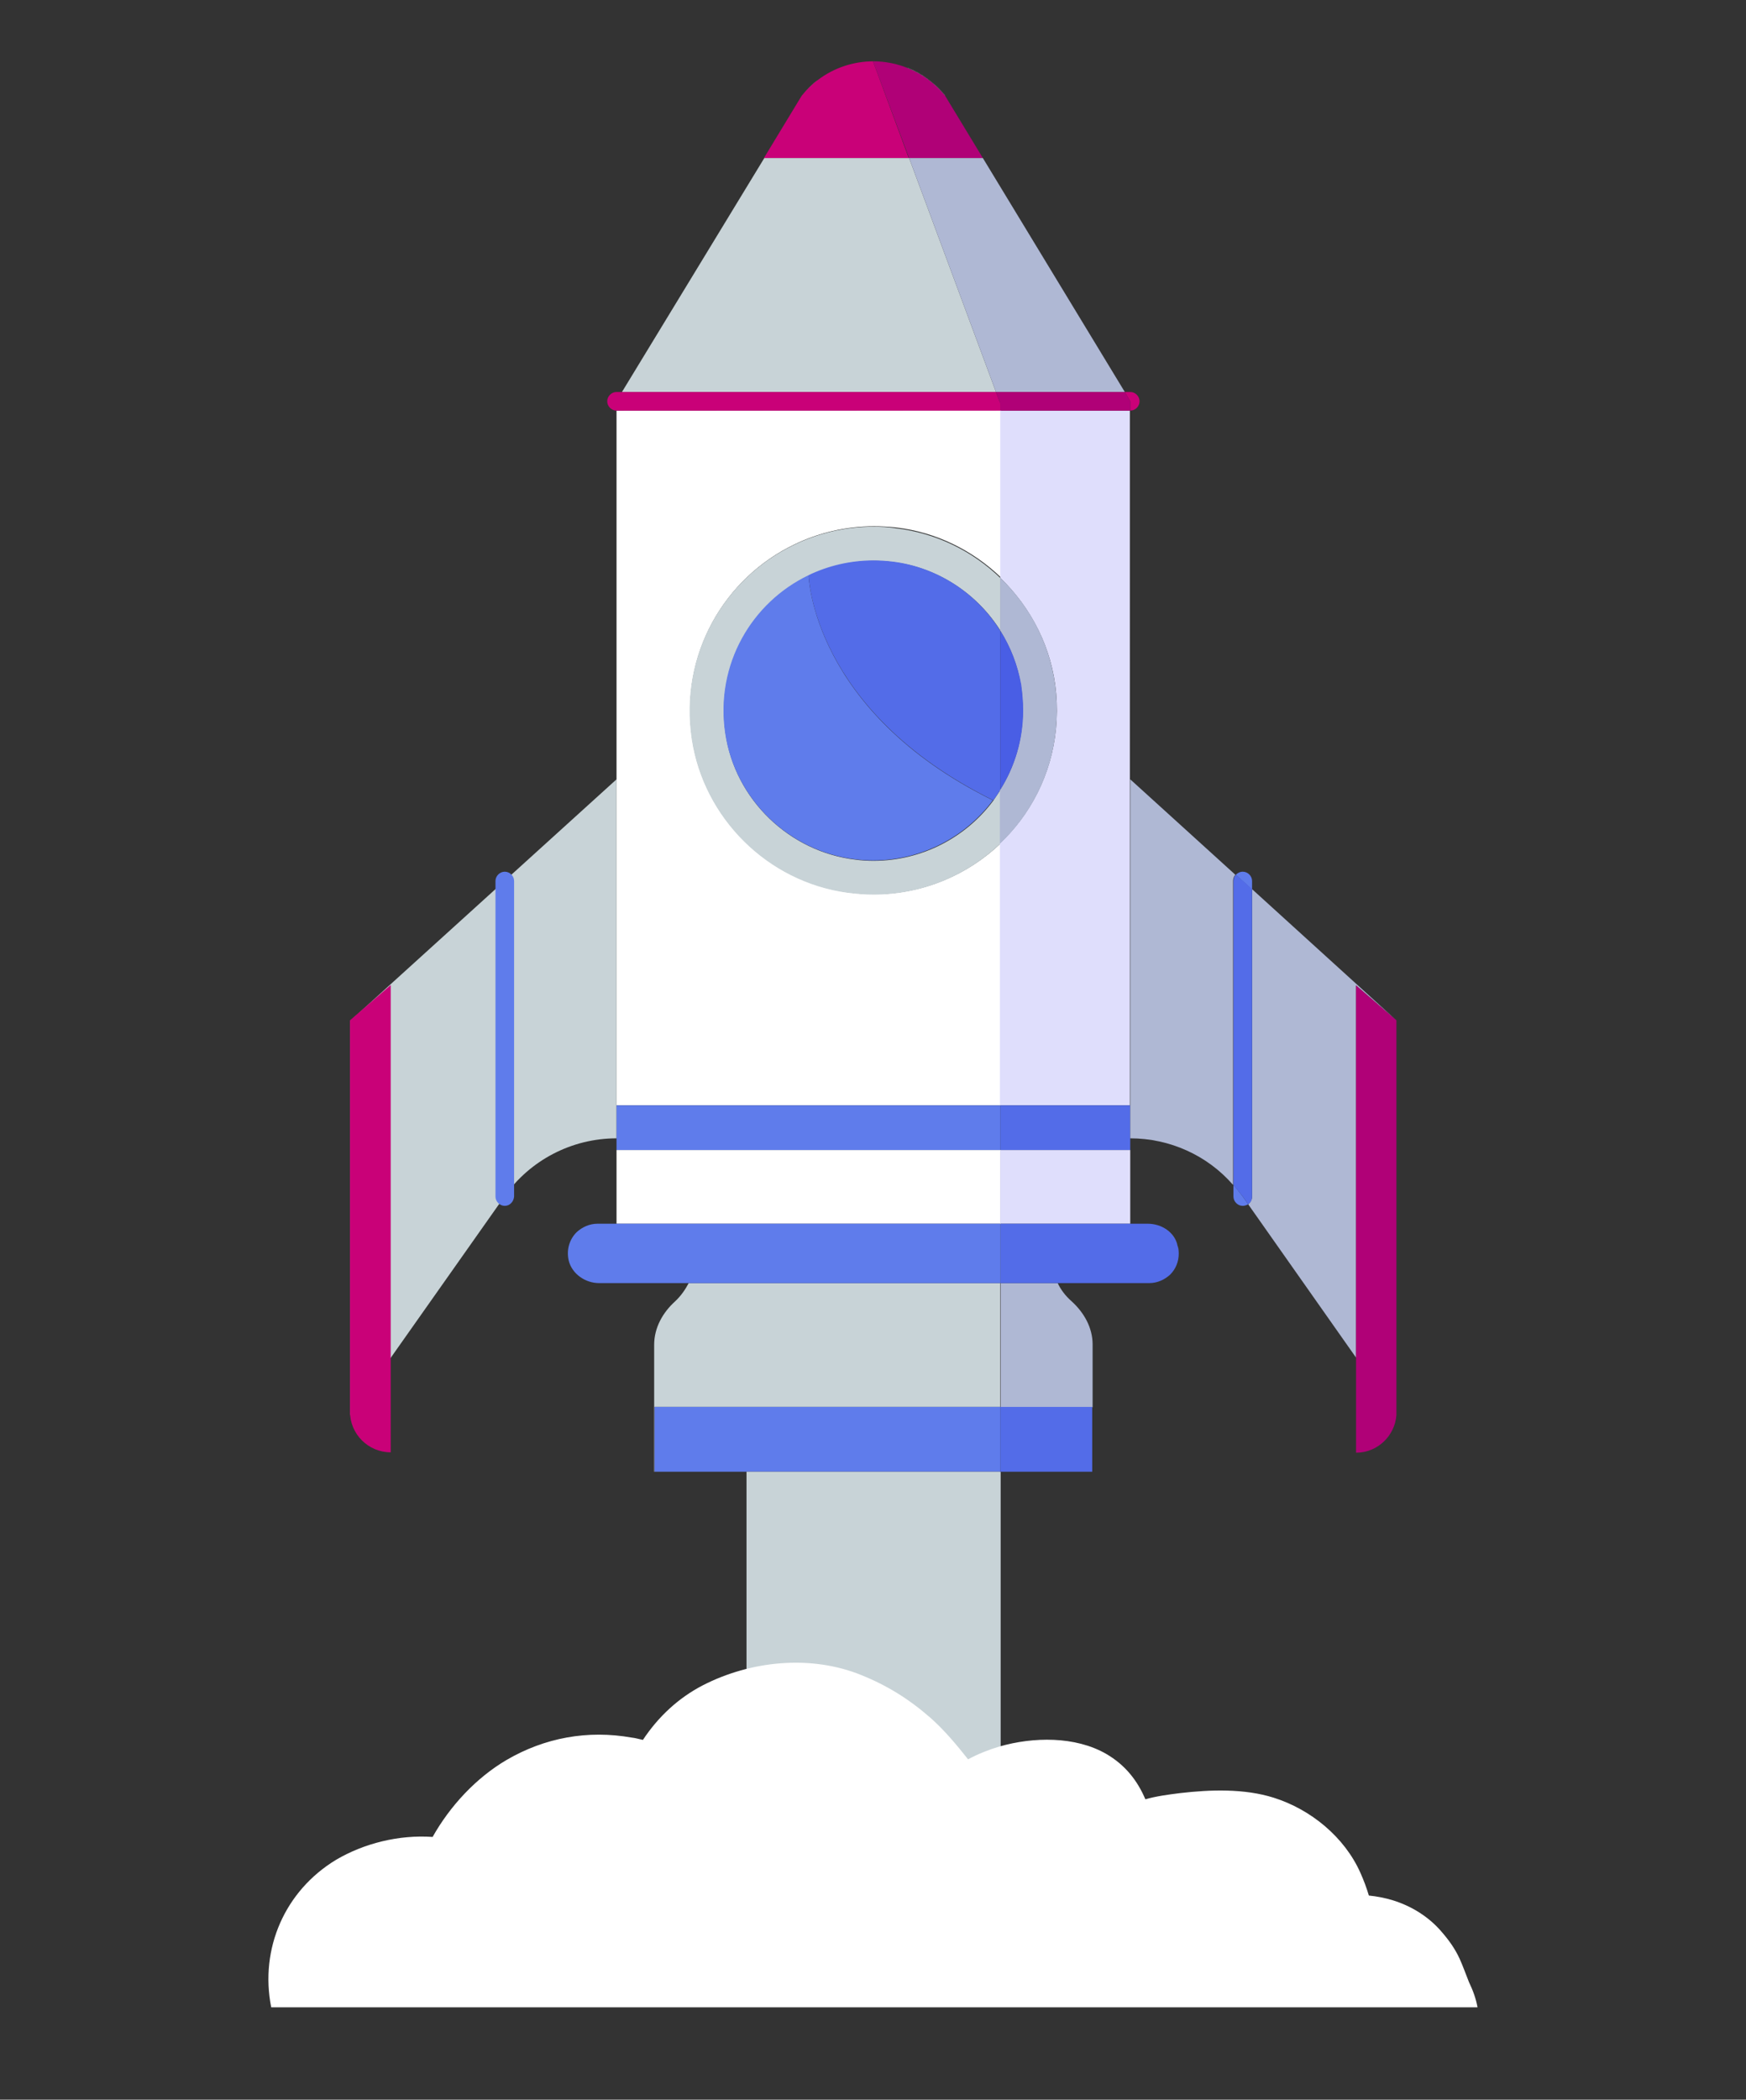 <?xml version="1.0" encoding="utf-8"?>
<!-- Generator: Adobe Illustrator 23.0.3, SVG Export Plug-In . SVG Version: 6.00 Build 0)  -->
<svg version="1.1" id="Слой_2" xmlns="http://www.w3.org/2000/svg" xmlns:xlink="http://www.w3.org/1999/xlink" x="0px" y="0px"
	 viewBox="0 0 450 541" style="enable-background:new 0 0 450 541;" xml:space="preserve">
<rect x="0" y="0" width="450" height="541" fill="#333333" stroke="none"/>
<style type="text/css">
	.st0{fill:#C8D3D7;}
	.st1{fill:#FFFFFF;}
	.st2{fill:#C90178;}
	.st3{fill:#5F7CEB;}
	.st4{fill:#536CE8;}
	.st5{fill:#DFDEFC;}
	.st6{fill:#AFB8D4;}
	.st7{fill:#B00177;}
	.st8{fill:#99A0D2;}
	.st9{fill:#495EE5;}
</style>
<g>
	<path class="st0" d="M158.9,200.8l-68.6,62.2v101.6l39.7-56.3c6.6-9.4,17.4-15,28.9-15l0,0L158.9,200.8L158.9,200.8z"/>
	<path class="st0" d="M234.3,40.7h-37.3L160.3,101h96.4L234.3,40.7 M243.3,24.4c0,0,0.1,0.1,0.1,0.1
		C243.4,24.5,243.4,24.4,243.3,24.4 M210.8,20.6c-1.5,1.1-2.9,2.5-4.2,4.1C207.9,23.1,209.3,21.8,210.8,20.6 M233.4,17.3
		c0.2,0.1,0.4,0.2,0.6,0.2c3.5,1.4,6.7,3.7,9.3,6.8C240.6,21,237.1,18.7,233.4,17.3"/>
	<path class="st1" d="M158.9,105.8v209.5h99v-19h-99v0v-11.5v0h99v-67.5c-8.5,8.1-20,13.1-32.7,13.1c-2.2,0-4.5-0.2-6.8-0.5
		c-20.4-2.8-37-19.2-40-39.5c-3.3-21.9,8.4-41.5,26.3-50.1c6.2-3,13.2-4.7,20.5-4.7c1.9,0,3.8,0.1,5.7,0.3
		c10.4,1.2,19.8,5.9,27.1,12.9v-43.1L158.9,105.8C158.9,105.8,158.9,105.8,158.9,105.8"/>
	<path class="st0" d="M225.1,135.7c-7.3,0-14.3,1.7-20.5,4.7c-17.9,8.6-29.6,28.2-26.3,50.1c3.1,20.4,19.6,36.7,40,39.5
		c2.3,0.3,4.6,0.5,6.8,0.5c12.7,0,24.2-5,32.7-13.1v-13.8c-0.6,0.9-1.2,1.8-1.8,2.7c-7,9.4-18.3,15.5-30.9,15.5
		c-1.5,0-3.1-0.1-4.6-0.3c-17-2-31.1-15.5-33.5-32.5c-2.6-17.8,6.9-33.7,21.5-40.7l0,0l0,0c5.1-2.4,10.7-3.8,16.7-3.8l0,0l0,0
		c1.6,0,3.3,0.1,4.9,0.3c11.6,1.4,21.8,8.2,27.8,17.8v-13.6c-7.2-7-16.7-11.7-27.1-12.9C228.9,135.8,227,135.7,225.1,135.7"/>
	<path class="st2" d="M256.7,101h-96.4h-1.4c-1.3,0-2.4,1.1-2.4,2.4c0,1.3,1.1,2.4,2.4,2.4c0,0,0,0,0,0h99v-1.7l-0.3-0.7L256.7,101
		 M291.3,101h-1.4l1.4,2.4v0v2.4c1.3,0,2.4-1.1,2.4-2.4C293.7,102.1,292.6,101,291.3,101"/>
	<path class="st2" d="M243.6,24.7l9.7,16v0L243.6,24.7 M225.1,15.8c-5,0-10.1,1.6-14.3,4.8c-1.5,1.1-2.9,2.5-4.2,4.1l0,0l-9.7,16v0
		h37.3L225,15.8v0C225,15.8,225.1,15.8,225.1,15.8c3,0,6.1,0.6,8.9,1.7c-0.2-0.1-0.4-0.2-0.6-0.2C230.7,16.3,227.9,15.8,225.1,15.8"
		/>
	<path class="st3" d="M208.4,148.2L208.4,148.2c-14.6,7-24.1,22.9-21.5,40.7c2.5,17,16.5,30.5,33.5,32.5c1.6,0.2,3.1,0.3,4.6,0.3
		c12.6,0,23.9-6.1,30.9-15.5c0.7-0.9,1.3-1.8,1.8-2.7v0c-0.6,0.9-1.2,1.8-1.8,2.7v0C209.2,183.2,208.4,148.2,208.4,148.2
		 M225.1,144.4c-6,0-11.7,1.4-16.7,3.8h0C213.5,145.8,219.1,144.4,225.1,144.4L225.1,144.4"/>
	<path class="st4" d="M225.1,144.4c-6,0-11.7,1.4-16.7,3.8h0l0,0c0,0,0.8,34.9,47.6,58v0c0.7-0.9,1.3-1.8,1.8-2.7v-41
		c-6-9.6-16.2-16.4-27.8-17.8C228.4,144.5,226.7,144.4,225.1,144.4"/>
	<path class="st0" d="M257.8,330.6h-80.3l0,0c-0.9,1.7-2,3.3-3.5,4.7c-3.2,2.9-5.4,6.8-5.4,11.2v32.7l0,0h112.8H168.7l0,0v-16.7h0
		h89.1V330.6"/>
	<polyline class="st3" points="257.8,362.5 168.7,362.5 168.7,362.5 168.7,379.2 168.7,379.2 281.5,379.2 257.8,379.2 257.8,379.2 
		257.8,362.5 	"/>
	<polyline class="st3" points="257.8,284.8 158.9,284.8 158.9,284.8 158.9,296.3 158.9,296.3 257.8,296.3 257.8,284.8 	"/>
	<path class="st3" d="M257.8,315.3h-99H154c-2.1,0-4,0.9-5.4,2.2c-1.8,1.8-2.7,4.5-2,7.4c0.9,3.4,4.3,5.7,7.8,5.7h23.2h80.3V315.3"
		/>
	<path class="st2" d="M100.7,374.2L100.7,374.2c-5.8,0-10.5-4.7-10.5-10.5V262.9l10.5-9.1v0V374.2z"/>
	<polyline class="st0" points="291.3,200.8 291.3,200.8 318.5,225.4 318.5,225.4 291.3,200.8 	"/>
	<path class="st3" d="M317.9,305.3v3c0,1.3,1.1,2.4,2.4,2.4c0.5,0,1-0.2,1.4-0.4l-1.4-2C319.5,307.3,318.7,306.2,317.9,305.3
		 M320.3,224.6c-0.7,0-1.3,0.3-1.8,0.8l0,0l1.8,1.6l2.4,2.2V227C322.7,225.7,321.6,224.6,320.3,224.6"/>
	<path class="st3" d="M130.1,310.7c-1.3,0-2.4-1.1-2.4-2.4V227c0-1.3,1.1-2.4,2.4-2.4c1.3,0,2.4,1.1,2.4,2.4v81.3
		C132.4,309.6,131.4,310.7,130.1,310.7z"/>
	<rect x="192.4" y="379.2" class="st0" width="65.5" height="95.1"/>
	<path class="st1" d="M69.9,517.2h310.9c-0.4-2.3-1.2-4.4-2.2-6.5c-0.8-2-1.5-4-2.4-6c-1.2-2.6-2.7-4.7-4.6-6.9
		c-3.3-3.9-7.8-6.7-12.7-8.2c-2-0.6-4.1-1-6.1-1.2h0c-0.6-2-1.3-3.9-2.2-5.9c-4.1-9.2-12.8-16.3-22.3-19.3
		c-7.6-2.4-16.3-2.1-24.1-1.2c-3.2,0.4-6.2,0.8-9,1.6c-2-4.7-5.1-8.8-10.1-11.7c-8-4.6-18.8-4.4-27.5-1.9c-2.7,0.8-5.5,1.9-8.1,3.3
		c-3-3.8-6.1-7.5-9.7-10.7c-5.5-4.8-11.1-8.3-17.8-11c-13-5.3-28.5-3.7-40.8,2.6c-6.4,3.3-11.6,8.2-15.5,14.1
		c-1-0.2-1.9-0.5-2.9-0.6c-11.3-2-22.4,0-32.3,5.8c-7.8,4.6-14.5,11.8-19,19.8c-8.6-0.6-17.6,1.6-24.9,5.9
		C73.4,487.2,66.9,502.1,69.9,517.2L69.9,517.2z"/>
	<path class="st5" d="M291.3,105.8L291.3,105.8v179v0v11.5v0v19h4.4c3.5,0,7,2.2,7.8,5.6c0.2,0.7,0.3,1.4,0.3,2c0-0.7-0.1-1.4-0.3-2
		c-0.9-3.4-4.3-5.6-7.8-5.6h-4.4v-22l0,0v0v-92.5h0l0,0V105.8 M243.4,24.5c0,0.1,0.1,0.1,0.1,0.2l0,0
		C243.5,24.6,243.5,24.6,243.4,24.5 M243.3,24.4C243.3,24.4,243.3,24.4,243.3,24.4C243.3,24.4,243.3,24.4,243.3,24.4"/>
	<path class="st6" d="M253.3,40.7h-19l22.4,60.3h33.2L253.3,40.7 M234,17.6c3.6,1.5,6.9,3.8,9.6,7.1c0-0.1-0.1-0.1-0.1-0.2
		c0,0-0.1-0.1-0.1-0.1c0,0,0,0,0,0C240.7,21.2,237.5,19,234,17.6"/>
	<path class="st5" d="M291.3,296.3h-33.5v19h33.5V296.3 M291.3,105.8h-33.5v43.1c8,7.7,13.4,18.2,14.4,29.7
		c1.1,12.4-2.5,23.9-9.3,32.9c-1.6,2.1-3.3,4-5.2,5.8v67.5h33.5V105.8"/>
	<path class="st6" d="M257.8,148.9v13.6c2.6,4.2,4.5,8.9,5.3,14c0.4,2.2,0.5,4.4,0.5,6.6c0,7.5-2.1,14.5-5.9,20.5v13.8
		c1.9-1.8,3.6-3.7,5.2-5.8c6.8-9,10.4-20.5,9.3-32.9C271.2,167.1,265.9,156.6,257.8,148.9"/>
	<polyline class="st7" points="289.9,101 289.9,101 256.7,101 257.6,103.4 257.8,104.1 257.8,105.8 291.3,105.8 291.3,105.8 
		291.3,103.4 291.3,103.4 289.9,101 	"/>
	<path class="st7" d="M225.1,15.8c0,0-0.1,0-0.1,0v0l9.3,24.9h19l-9.7-16l0,0c-2.7-3.3-6-5.7-9.6-7.1
		C231.2,16.4,228.1,15.8,225.1,15.8"/>
	<path class="st4" d="M263.7,183.1c0,7.5-2.1,14.5-5.9,20.5v0C261.6,197.6,263.7,190.6,263.7,183.1"/>
	<path class="st8" d="M257.8,162.5L257.8,162.5c2.6,4.2,4.5,8.9,5.3,14c0.4,2.2,0.5,4.4,0.5,6.6c0-2.1-0.2-4.3-0.5-6.6
		C262.3,171.5,260.5,166.7,257.8,162.5"/>
	<path class="st9" d="M257.8,162.5v41c3.7-5.9,5.9-12.9,5.9-20.5c0-2.1-0.2-4.3-0.5-6.6C262.3,171.5,260.5,166.7,257.8,162.5"/>
	<path class="st6" d="M272.6,330.6h-14.7v32h23.7v-16.2c0-4.3-2.2-8.2-5.4-11.1C274.6,333.9,273.4,332.3,272.6,330.6L272.6,330.6"/>
	<polyline class="st4" points="281.5,362.5 281.5,362.5 257.8,362.5 257.8,379.2 257.8,379.2 281.5,379.2 281.5,379.2 281.5,362.5 	
		"/>
	<polyline class="st4" points="291.3,284.8 291.3,284.8 257.8,284.8 257.8,296.3 291.3,296.3 291.3,296.3 291.3,284.8 291.3,284.8 	
		"/>
	<path class="st4" d="M295.8,315.3h-4.4h-33.5v15.3h14.7l0,0h23.6c2.1,0,4-0.9,5.4-2.2c1.4-1.4,2.2-3.3,2.2-5.4c0-0.7-0.1-1.4-0.3-2
		C302.7,317.4,299.3,315.3,295.8,315.3"/>
	<path class="st6" d="M291.3,200.8L291.3,200.8l0,92.5v0l0,0c10.2,0,19.9,4.4,26.5,12V227c0-0.6,0.2-1.2,0.6-1.6L291.3,200.8"/>
	<path class="st6" d="M360,363.7c0,0.3,0,0.5,0,0.8l0,0V363.7 M322.7,229.1v79.2c0,0.8-0.4,1.5-1,2l27.8,39.5v-95.9l0,0l10.5,9.1
		L322.7,229.1"/>
	<path class="st7" d="M349.5,253.9L349.5,253.9l0,95.9v24.5h0c5.5,0,10-4.3,10.4-9.7l0,0c0-0.3,0-0.5,0-0.8l0,0V262.9L349.5,253.9"
		/>
	<path class="st4" d="M318.5,225.4c-0.4,0.4-0.6,1-0.6,1.6v78.3c0.8,1,1.6,2,2.4,3l1.4,2c0.6-0.4,1-1.1,1-2v-79.2l-2.4-2.2
		L318.5,225.4"/>
</g>
</svg>
